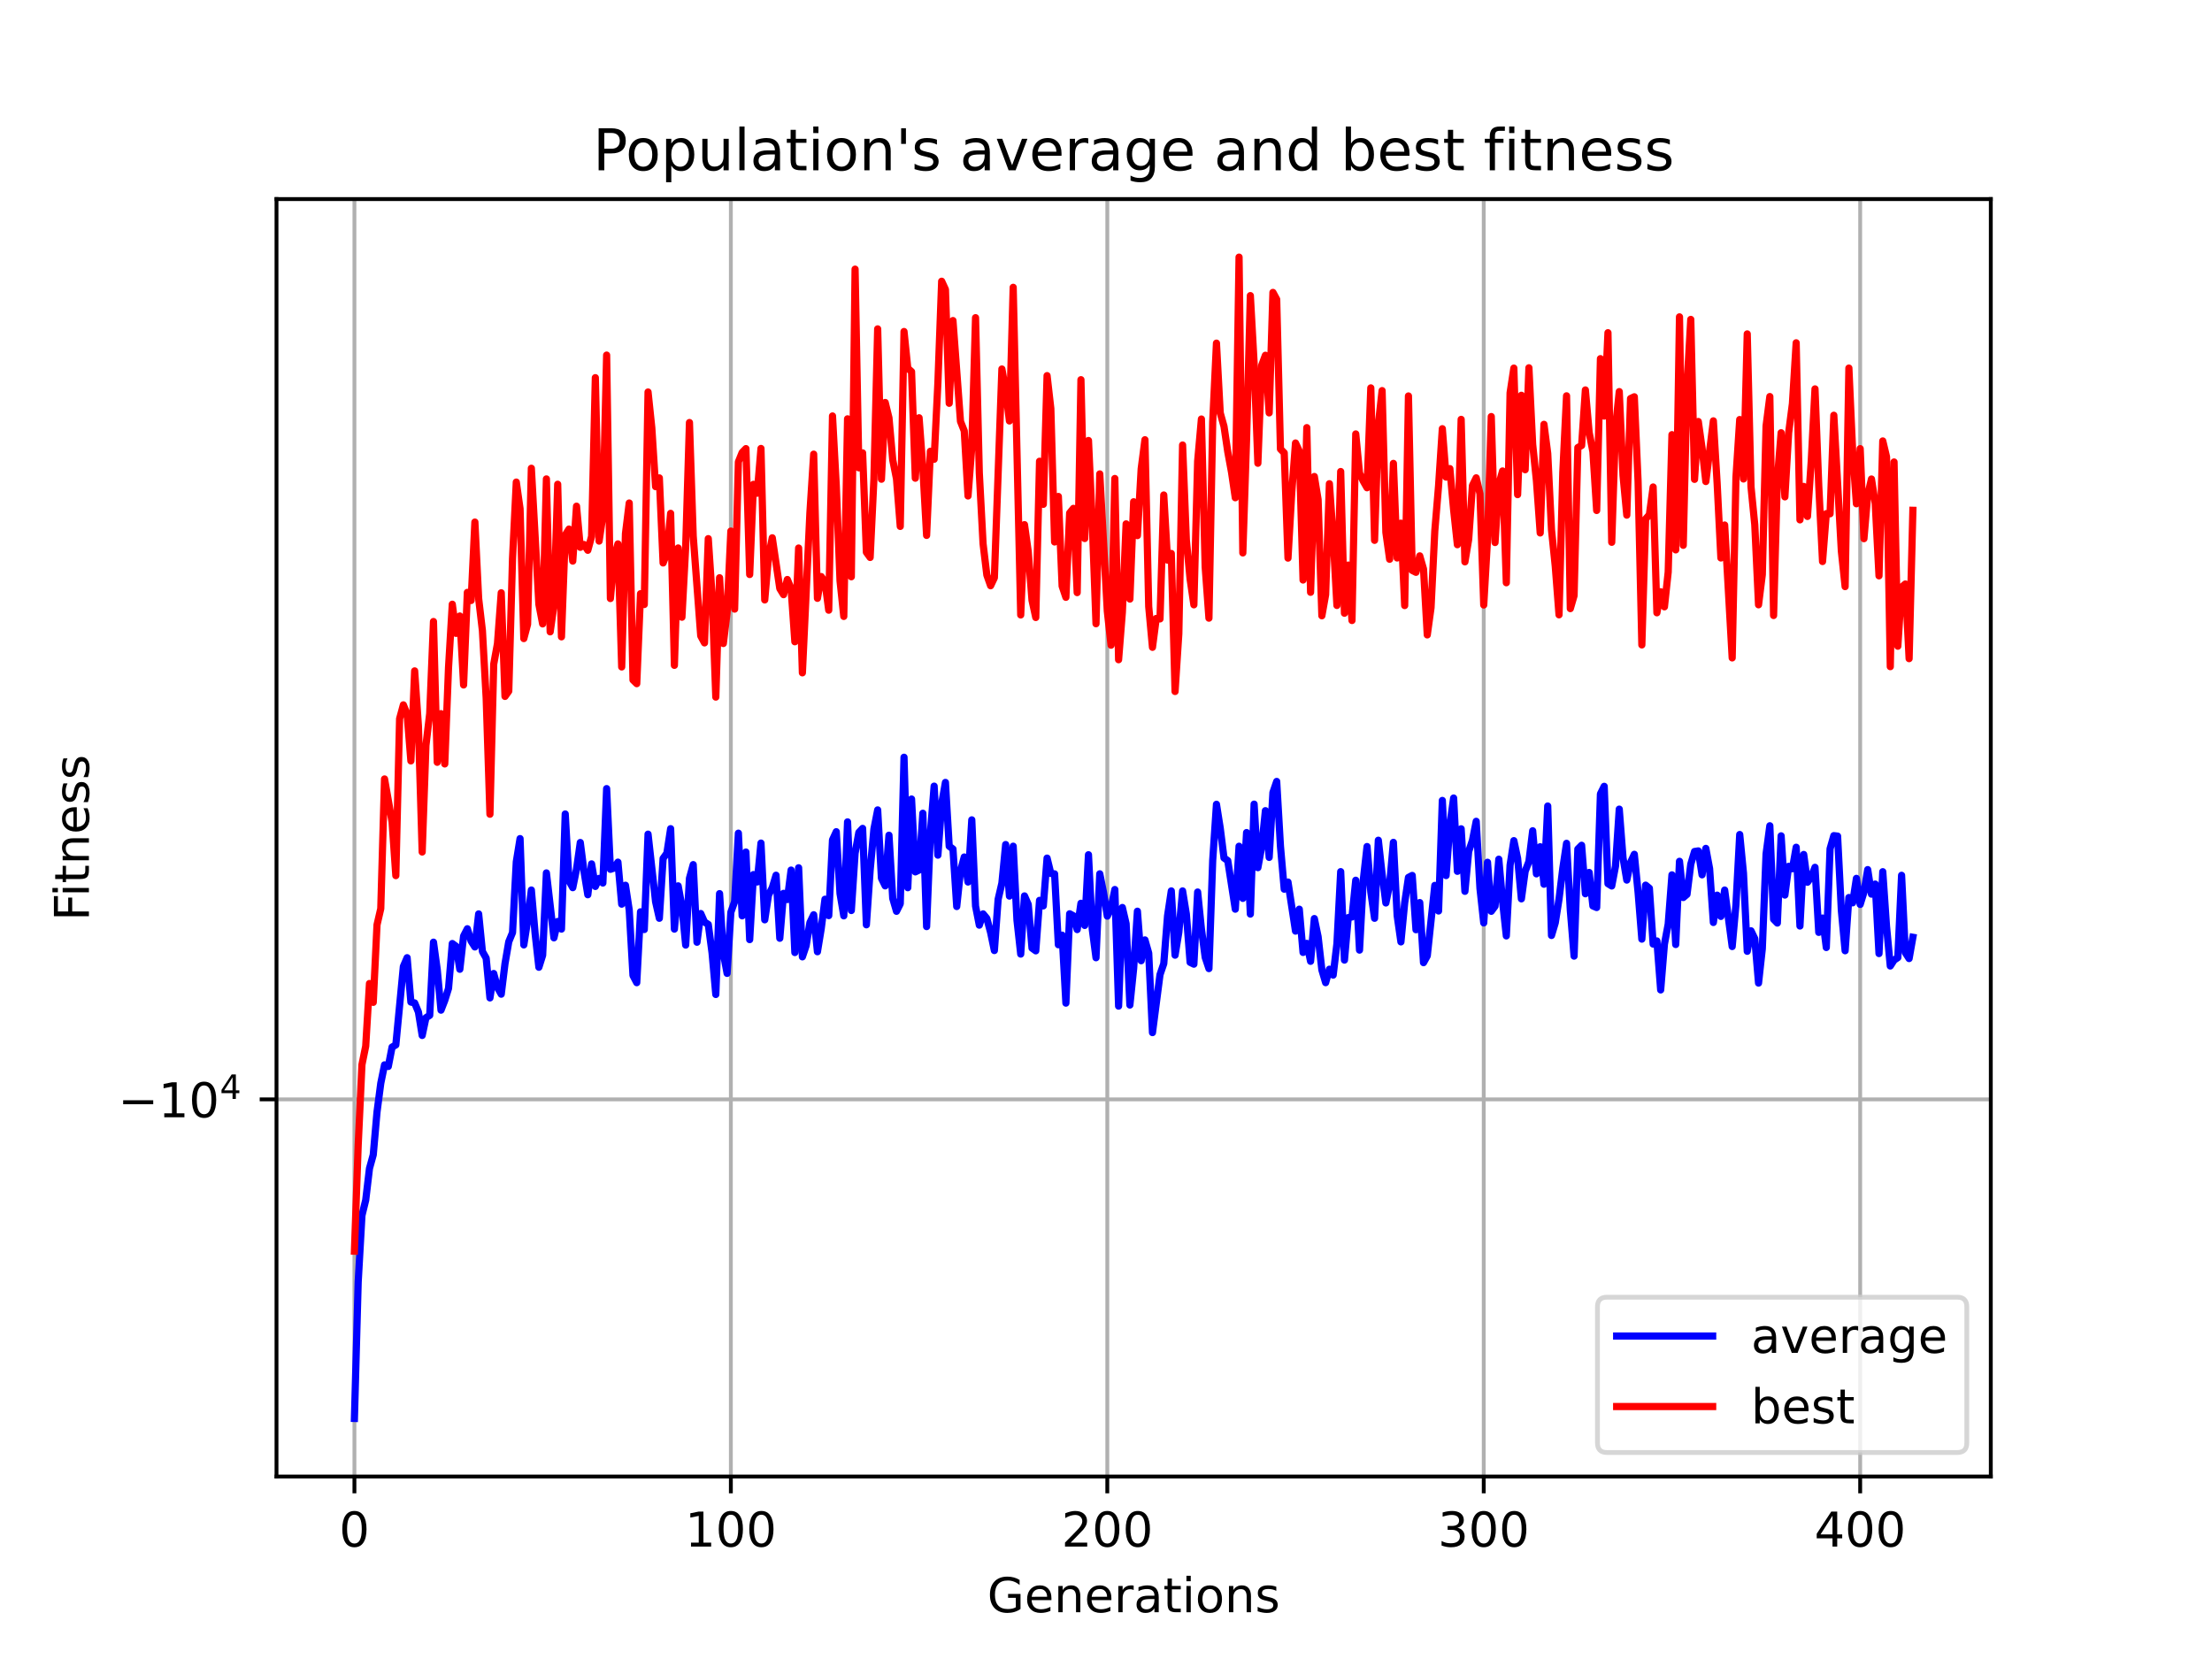 <?xml version="1.0" encoding="utf-8" standalone="no"?>
<!DOCTYPE svg PUBLIC "-//W3C//DTD SVG 1.1//EN"
  "http://www.w3.org/Graphics/SVG/1.1/DTD/svg11.dtd">
<!-- Created with matplotlib (https://matplotlib.org/) -->
<svg height="345.6pt" version="1.1" viewBox="0 0 460.8 345.6" width="460.8pt" xmlns="http://www.w3.org/2000/svg" xmlns:xlink="http://www.w3.org/1999/xlink">
 <defs>
  <style type="text/css">*{stroke-linecap:butt;stroke-linejoin:round;}</style>
 </defs>
 <g id="figure_1">
  <g id="patch_1">
   <path d="M 0 345.6 
L 460.8 345.6 
L 460.8 0 
L 0 0 
z
" style="fill:#ffffff;"/>
  </g>
  <g id="axes_1">
   <g id="patch_2">
    <path d="M 57.6 307.584 
L 414.72 307.584 
L 414.72 41.472 
L 57.6 41.472 
z
" style="fill:#ffffff;"/>
   </g>
   <g id="matplotlib.axis_1">
    <g id="xtick_1">
     <g id="line2d_1">
      <path clip-path="url(#p1c78146722)" d="M 73.833 307.584 
L 73.833 41.472 
" style="fill:none;stroke:#b0b0b0;stroke-linecap:square;stroke-width:0.8;"/>
     </g>
     <g id="line2d_2">
      <defs>
       <path d="M 0 0 
L 0 3.5 
" id="me0b8a0df75" style="stroke:#000000;stroke-width:0.8;"/>
      </defs>
      <g>
       <use style="stroke:#000000;stroke-width:0.8;" x="73.833" xlink:href="#me0b8a0df75" y="307.584"/>
      </g>
     </g>
     <g id="text_1">
      <!-- 0 -->
      <g transform="translate(70.651 322.182)scale(0.1 -0.1)">
       <defs>
        <path d="M 31.781 66.406 
Q 24.172 66.406 20.328 58.906 
Q 16.5 51.422 16.5 36.375 
Q 16.5 21.391 20.328 13.891 
Q 24.172 6.391 31.781 6.391 
Q 39.453 6.391 43.281 13.891 
Q 47.125 21.391 47.125 36.375 
Q 47.125 51.422 43.281 58.906 
Q 39.453 66.406 31.781 66.406 
z
M 31.781 74.219 
Q 44.047 74.219 50.516 64.516 
Q 56.984 54.828 56.984 36.375 
Q 56.984 17.969 50.516 8.266 
Q 44.047 -1.422 31.781 -1.422 
Q 19.531 -1.422 13.062 8.266 
Q 6.594 17.969 6.594 36.375 
Q 6.594 54.828 13.062 64.516 
Q 19.531 74.219 31.781 74.219 
z
" id="DejaVuSans-48"/>
       </defs>
       <use xlink:href="#DejaVuSans-48"/>
      </g>
     </g>
    </g>
    <g id="xtick_2">
     <g id="line2d_3">
      <path clip-path="url(#p1c78146722)" d="M 152.252 307.584 
L 152.252 41.472 
" style="fill:none;stroke:#b0b0b0;stroke-linecap:square;stroke-width:0.8;"/>
     </g>
     <g id="line2d_4">
      <g>
       <use style="stroke:#000000;stroke-width:0.8;" x="152.252" xlink:href="#me0b8a0df75" y="307.584"/>
      </g>
     </g>
     <g id="text_2">
      <!-- 100 -->
      <g transform="translate(142.708 322.182)scale(0.1 -0.1)">
       <defs>
        <path d="M 12.406 8.297 
L 28.516 8.297 
L 28.516 63.922 
L 10.984 60.406 
L 10.984 69.391 
L 28.422 72.906 
L 38.281 72.906 
L 38.281 8.297 
L 54.391 8.297 
L 54.391 0 
L 12.406 0 
z
" id="DejaVuSans-49"/>
       </defs>
       <use xlink:href="#DejaVuSans-49"/>
       <use x="63.623" xlink:href="#DejaVuSans-48"/>
       <use x="127.246" xlink:href="#DejaVuSans-48"/>
      </g>
     </g>
    </g>
    <g id="xtick_3">
     <g id="line2d_5">
      <path clip-path="url(#p1c78146722)" d="M 230.671 307.584 
L 230.671 41.472 
" style="fill:none;stroke:#b0b0b0;stroke-linecap:square;stroke-width:0.8;"/>
     </g>
     <g id="line2d_6">
      <g>
       <use style="stroke:#000000;stroke-width:0.8;" x="230.671" xlink:href="#me0b8a0df75" y="307.584"/>
      </g>
     </g>
     <g id="text_3">
      <!-- 200 -->
      <g transform="translate(221.127 322.182)scale(0.1 -0.1)">
       <defs>
        <path d="M 19.188 8.297 
L 53.609 8.297 
L 53.609 0 
L 7.328 0 
L 7.328 8.297 
Q 12.938 14.109 22.625 23.891 
Q 32.328 33.688 34.812 36.531 
Q 39.547 41.844 41.422 45.531 
Q 43.312 49.219 43.312 52.781 
Q 43.312 58.594 39.234 62.25 
Q 35.156 65.922 28.609 65.922 
Q 23.969 65.922 18.812 64.312 
Q 13.672 62.703 7.812 59.422 
L 7.812 69.391 
Q 13.766 71.781 18.938 73 
Q 24.125 74.219 28.422 74.219 
Q 39.75 74.219 46.484 68.547 
Q 53.219 62.891 53.219 53.422 
Q 53.219 48.922 51.531 44.891 
Q 49.859 40.875 45.406 35.406 
Q 44.188 33.984 37.641 27.219 
Q 31.109 20.453 19.188 8.297 
z
" id="DejaVuSans-50"/>
       </defs>
       <use xlink:href="#DejaVuSans-50"/>
       <use x="63.623" xlink:href="#DejaVuSans-48"/>
       <use x="127.246" xlink:href="#DejaVuSans-48"/>
      </g>
     </g>
    </g>
    <g id="xtick_4">
     <g id="line2d_7">
      <path clip-path="url(#p1c78146722)" d="M 309.09 307.584 
L 309.09 41.472 
" style="fill:none;stroke:#b0b0b0;stroke-linecap:square;stroke-width:0.8;"/>
     </g>
     <g id="line2d_8">
      <g>
       <use style="stroke:#000000;stroke-width:0.8;" x="309.09" xlink:href="#me0b8a0df75" y="307.584"/>
      </g>
     </g>
     <g id="text_4">
      <!-- 300 -->
      <g transform="translate(299.546 322.182)scale(0.1 -0.1)">
       <defs>
        <path d="M 40.578 39.312 
Q 47.656 37.797 51.625 33 
Q 55.609 28.219 55.609 21.188 
Q 55.609 10.406 48.188 4.484 
Q 40.766 -1.422 27.094 -1.422 
Q 22.516 -1.422 17.656 -0.516 
Q 12.797 0.391 7.625 2.203 
L 7.625 11.719 
Q 11.719 9.328 16.594 8.109 
Q 21.484 6.891 26.812 6.891 
Q 36.078 6.891 40.938 10.547 
Q 45.797 14.203 45.797 21.188 
Q 45.797 27.641 41.281 31.266 
Q 36.766 34.906 28.719 34.906 
L 20.219 34.906 
L 20.219 43.016 
L 29.109 43.016 
Q 36.375 43.016 40.234 45.922 
Q 44.094 48.828 44.094 54.297 
Q 44.094 59.906 40.109 62.906 
Q 36.141 65.922 28.719 65.922 
Q 24.656 65.922 20.016 65.031 
Q 15.375 64.156 9.812 62.312 
L 9.812 71.094 
Q 15.438 72.656 20.344 73.438 
Q 25.25 74.219 29.594 74.219 
Q 40.828 74.219 47.359 69.109 
Q 53.906 64.016 53.906 55.328 
Q 53.906 49.266 50.438 45.094 
Q 46.969 40.922 40.578 39.312 
z
" id="DejaVuSans-51"/>
       </defs>
       <use xlink:href="#DejaVuSans-51"/>
       <use x="63.623" xlink:href="#DejaVuSans-48"/>
       <use x="127.246" xlink:href="#DejaVuSans-48"/>
      </g>
     </g>
    </g>
    <g id="xtick_5">
     <g id="line2d_9">
      <path clip-path="url(#p1c78146722)" d="M 387.509 307.584 
L 387.509 41.472 
" style="fill:none;stroke:#b0b0b0;stroke-linecap:square;stroke-width:0.8;"/>
     </g>
     <g id="line2d_10">
      <g>
       <use style="stroke:#000000;stroke-width:0.8;" x="387.509" xlink:href="#me0b8a0df75" y="307.584"/>
      </g>
     </g>
     <g id="text_5">
      <!-- 400 -->
      <g transform="translate(377.965 322.182)scale(0.1 -0.1)">
       <defs>
        <path d="M 37.797 64.312 
L 12.891 25.391 
L 37.797 25.391 
z
M 35.203 72.906 
L 47.609 72.906 
L 47.609 25.391 
L 58.016 25.391 
L 58.016 17.188 
L 47.609 17.188 
L 47.609 0 
L 37.797 0 
L 37.797 17.188 
L 4.891 17.188 
L 4.891 26.703 
z
" id="DejaVuSans-52"/>
       </defs>
       <use xlink:href="#DejaVuSans-52"/>
       <use x="63.623" xlink:href="#DejaVuSans-48"/>
       <use x="127.246" xlink:href="#DejaVuSans-48"/>
      </g>
     </g>
    </g>
    <g id="text_6">
     <!-- Generations -->
     <g transform="translate(205.662 335.861)scale(0.1 -0.1)">
      <defs>
       <path d="M 59.516 10.406 
L 59.516 29.984 
L 43.406 29.984 
L 43.406 38.094 
L 69.281 38.094 
L 69.281 6.781 
Q 63.578 2.734 56.688 0.656 
Q 49.812 -1.422 42 -1.422 
Q 24.906 -1.422 15.25 8.562 
Q 5.609 18.562 5.609 36.375 
Q 5.609 54.25 15.25 64.234 
Q 24.906 74.219 42 74.219 
Q 49.125 74.219 55.547 72.453 
Q 61.969 70.703 67.391 67.281 
L 67.391 56.781 
Q 61.922 61.422 55.766 63.766 
Q 49.609 66.109 42.828 66.109 
Q 29.438 66.109 22.719 58.641 
Q 16.016 51.172 16.016 36.375 
Q 16.016 21.625 22.719 14.156 
Q 29.438 6.688 42.828 6.688 
Q 48.047 6.688 52.141 7.594 
Q 56.25 8.5 59.516 10.406 
z
" id="DejaVuSans-71"/>
       <path d="M 56.203 29.594 
L 56.203 25.203 
L 14.891 25.203 
Q 15.484 15.922 20.484 11.062 
Q 25.484 6.203 34.422 6.203 
Q 39.594 6.203 44.453 7.469 
Q 49.312 8.734 54.109 11.281 
L 54.109 2.781 
Q 49.266 0.734 44.188 -0.344 
Q 39.109 -1.422 33.891 -1.422 
Q 20.797 -1.422 13.156 6.188 
Q 5.516 13.812 5.516 26.812 
Q 5.516 40.234 12.766 48.109 
Q 20.016 56 32.328 56 
Q 43.359 56 49.781 48.891 
Q 56.203 41.797 56.203 29.594 
z
M 47.219 32.234 
Q 47.125 39.594 43.094 43.984 
Q 39.062 48.391 32.422 48.391 
Q 24.906 48.391 20.391 44.141 
Q 15.875 39.891 15.188 32.172 
z
" id="DejaVuSans-101"/>
       <path d="M 54.891 33.016 
L 54.891 0 
L 45.906 0 
L 45.906 32.719 
Q 45.906 40.484 42.875 44.328 
Q 39.844 48.188 33.797 48.188 
Q 26.516 48.188 22.312 43.547 
Q 18.109 38.922 18.109 30.906 
L 18.109 0 
L 9.078 0 
L 9.078 54.688 
L 18.109 54.688 
L 18.109 46.188 
Q 21.344 51.125 25.703 53.562 
Q 30.078 56 35.797 56 
Q 45.219 56 50.047 50.172 
Q 54.891 44.344 54.891 33.016 
z
" id="DejaVuSans-110"/>
       <path d="M 41.109 46.297 
Q 39.594 47.172 37.812 47.578 
Q 36.031 48 33.891 48 
Q 26.266 48 22.188 43.047 
Q 18.109 38.094 18.109 28.812 
L 18.109 0 
L 9.078 0 
L 9.078 54.688 
L 18.109 54.688 
L 18.109 46.188 
Q 20.953 51.172 25.484 53.578 
Q 30.031 56 36.531 56 
Q 37.453 56 38.578 55.875 
Q 39.703 55.766 41.062 55.516 
z
" id="DejaVuSans-114"/>
       <path d="M 34.281 27.484 
Q 23.391 27.484 19.188 25 
Q 14.984 22.516 14.984 16.5 
Q 14.984 11.719 18.141 8.906 
Q 21.297 6.109 26.703 6.109 
Q 34.188 6.109 38.703 11.406 
Q 43.219 16.703 43.219 25.484 
L 43.219 27.484 
z
M 52.203 31.203 
L 52.203 0 
L 43.219 0 
L 43.219 8.297 
Q 40.141 3.328 35.547 0.953 
Q 30.953 -1.422 24.312 -1.422 
Q 15.922 -1.422 10.953 3.297 
Q 6 8.016 6 15.922 
Q 6 25.141 12.172 29.828 
Q 18.359 34.516 30.609 34.516 
L 43.219 34.516 
L 43.219 35.406 
Q 43.219 41.609 39.141 45 
Q 35.062 48.391 27.688 48.391 
Q 23 48.391 18.547 47.266 
Q 14.109 46.141 10.016 43.891 
L 10.016 52.203 
Q 14.938 54.109 19.578 55.047 
Q 24.219 56 28.609 56 
Q 40.484 56 46.344 49.844 
Q 52.203 43.703 52.203 31.203 
z
" id="DejaVuSans-97"/>
       <path d="M 18.312 70.219 
L 18.312 54.688 
L 36.812 54.688 
L 36.812 47.703 
L 18.312 47.703 
L 18.312 18.016 
Q 18.312 11.328 20.141 9.422 
Q 21.969 7.516 27.594 7.516 
L 36.812 7.516 
L 36.812 0 
L 27.594 0 
Q 17.188 0 13.234 3.875 
Q 9.281 7.766 9.281 18.016 
L 9.281 47.703 
L 2.688 47.703 
L 2.688 54.688 
L 9.281 54.688 
L 9.281 70.219 
z
" id="DejaVuSans-116"/>
       <path d="M 9.422 54.688 
L 18.406 54.688 
L 18.406 0 
L 9.422 0 
z
M 9.422 75.984 
L 18.406 75.984 
L 18.406 64.594 
L 9.422 64.594 
z
" id="DejaVuSans-105"/>
       <path d="M 30.609 48.391 
Q 23.391 48.391 19.188 42.75 
Q 14.984 37.109 14.984 27.297 
Q 14.984 17.484 19.156 11.844 
Q 23.344 6.203 30.609 6.203 
Q 37.797 6.203 41.984 11.859 
Q 46.188 17.531 46.188 27.297 
Q 46.188 37.016 41.984 42.703 
Q 37.797 48.391 30.609 48.391 
z
M 30.609 56 
Q 42.328 56 49.016 48.375 
Q 55.719 40.766 55.719 27.297 
Q 55.719 13.875 49.016 6.219 
Q 42.328 -1.422 30.609 -1.422 
Q 18.844 -1.422 12.172 6.219 
Q 5.516 13.875 5.516 27.297 
Q 5.516 40.766 12.172 48.375 
Q 18.844 56 30.609 56 
z
" id="DejaVuSans-111"/>
       <path d="M 44.281 53.078 
L 44.281 44.578 
Q 40.484 46.531 36.375 47.5 
Q 32.281 48.484 27.875 48.484 
Q 21.188 48.484 17.844 46.438 
Q 14.5 44.391 14.5 40.281 
Q 14.5 37.156 16.891 35.375 
Q 19.281 33.594 26.516 31.984 
L 29.594 31.297 
Q 39.156 29.25 43.188 25.516 
Q 47.219 21.781 47.219 15.094 
Q 47.219 7.469 41.188 3.016 
Q 35.156 -1.422 24.609 -1.422 
Q 20.219 -1.422 15.453 -0.562 
Q 10.688 0.297 5.422 2 
L 5.422 11.281 
Q 10.406 8.688 15.234 7.391 
Q 20.062 6.109 24.812 6.109 
Q 31.156 6.109 34.562 8.281 
Q 37.984 10.453 37.984 14.406 
Q 37.984 18.062 35.516 20.016 
Q 33.062 21.969 24.703 23.781 
L 21.578 24.516 
Q 13.234 26.266 9.516 29.906 
Q 5.812 33.547 5.812 39.891 
Q 5.812 47.609 11.281 51.797 
Q 16.75 56 26.812 56 
Q 31.781 56 36.172 55.266 
Q 40.578 54.547 44.281 53.078 
z
" id="DejaVuSans-115"/>
      </defs>
      <use xlink:href="#DejaVuSans-71"/>
      <use x="77.49" xlink:href="#DejaVuSans-101"/>
      <use x="139.014" xlink:href="#DejaVuSans-110"/>
      <use x="202.393" xlink:href="#DejaVuSans-101"/>
      <use x="263.916" xlink:href="#DejaVuSans-114"/>
      <use x="305.029" xlink:href="#DejaVuSans-97"/>
      <use x="366.309" xlink:href="#DejaVuSans-116"/>
      <use x="405.518" xlink:href="#DejaVuSans-105"/>
      <use x="433.301" xlink:href="#DejaVuSans-111"/>
      <use x="494.482" xlink:href="#DejaVuSans-110"/>
      <use x="557.861" xlink:href="#DejaVuSans-115"/>
     </g>
    </g>
   </g>
   <g id="matplotlib.axis_2">
    <g id="ytick_1">
     <g id="line2d_11">
      <path clip-path="url(#p1c78146722)" d="M 57.6 229.021 
L 414.72 229.021 
" style="fill:none;stroke:#b0b0b0;stroke-linecap:square;stroke-width:0.8;"/>
     </g>
     <g id="line2d_12">
      <defs>
       <path d="M 0 0 
L -3.5 0 
" id="m36643c2004" style="stroke:#000000;stroke-width:0.8;"/>
      </defs>
      <g>
       <use style="stroke:#000000;stroke-width:0.8;" x="57.6" xlink:href="#m36643c2004" y="229.021"/>
      </g>
     </g>
     <g id="text_7">
      <!-- $\mathdefault{-10^{4}}$ -->
      <g transform="translate(24.6 232.82)scale(0.1 -0.1)">
       <defs>
        <path d="M 10.594 35.5 
L 73.188 35.5 
L 73.188 27.203 
L 10.594 27.203 
z
" id="DejaVuSans-8722"/>
       </defs>
       <use transform="translate(0 0.684)" xlink:href="#DejaVuSans-8722"/>
       <use transform="translate(83.789 0.684)" xlink:href="#DejaVuSans-49"/>
       <use transform="translate(147.412 0.684)" xlink:href="#DejaVuSans-48"/>
       <use transform="translate(211.992 38.966)scale(0.7)" xlink:href="#DejaVuSans-52"/>
      </g>
     </g>
    </g>
    <g id="text_8">
     <!-- Fitness -->
     <g transform="translate(18.52 191.845)rotate(-90)scale(0.1 -0.1)">
      <defs>
       <path d="M 9.812 72.906 
L 51.703 72.906 
L 51.703 64.594 
L 19.672 64.594 
L 19.672 43.109 
L 48.578 43.109 
L 48.578 34.812 
L 19.672 34.812 
L 19.672 0 
L 9.812 0 
z
" id="DejaVuSans-70"/>
      </defs>
      <use xlink:href="#DejaVuSans-70"/>
      <use x="50.27" xlink:href="#DejaVuSans-105"/>
      <use x="78.053" xlink:href="#DejaVuSans-116"/>
      <use x="117.262" xlink:href="#DejaVuSans-110"/>
      <use x="180.641" xlink:href="#DejaVuSans-101"/>
      <use x="242.164" xlink:href="#DejaVuSans-115"/>
      <use x="294.264" xlink:href="#DejaVuSans-115"/>
     </g>
    </g>
   </g>
   <g id="line2d_13">
    <path clip-path="url(#p1c78146722)" d="M 73.833 295.488 
L 74.617 267.054 
L 75.401 253.194 
L 76.185 250.003 
L 76.969 243.405 
L 77.754 240.566 
L 78.538 231.656 
L 79.322 225.669 
L 80.106 221.827 
L 80.89 222.164 
L 81.675 218.132 
L 82.459 217.675 
L 84.027 201.332 
L 84.811 199.509 
L 85.596 208.747 
L 86.38 208.928 
L 87.164 210.827 
L 87.948 215.703 
L 88.732 212.017 
L 89.517 211.51 
L 90.301 196.273 
L 91.085 202.001 
L 91.869 210.436 
L 92.653 208.409 
L 93.437 205.893 
L 94.222 196.556 
L 95.006 197.131 
L 95.79 201.915 
L 96.574 194.998 
L 97.358 193.477 
L 98.143 196.044 
L 98.927 197.268 
L 99.711 190.384 
L 100.495 198.221 
L 101.279 199.601 
L 102.064 207.883 
L 102.848 202.798 
L 103.632 205.713 
L 104.416 207.108 
L 105.2 200.748 
L 105.985 196.18 
L 106.769 194.274 
L 107.553 179.535 
L 108.337 174.698 
L 109.121 196.841 
L 109.905 191.832 
L 110.69 185.406 
L 111.474 194.483 
L 112.258 201.496 
L 113.042 198.999 
L 113.826 181.845 
L 115.395 195.368 
L 116.179 191.958 
L 116.963 193.546 
L 117.747 169.565 
L 118.532 183.486 
L 119.316 184.917 
L 120.1 181.053 
L 120.884 175.511 
L 121.668 181.599 
L 122.452 186.392 
L 123.237 179.961 
L 124.021 184.662 
L 124.805 182.988 
L 125.589 183.947 
L 126.373 164.281 
L 127.158 181.095 
L 127.942 180.826 
L 128.726 179.602 
L 129.51 188.354 
L 130.294 184.414 
L 131.079 189.572 
L 131.863 203.217 
L 132.647 204.708 
L 133.431 189.948 
L 134.215 193.638 
L 135 173.772 
L 136.568 187.84 
L 137.352 191.295 
L 138.136 178.831 
L 138.92 177.741 
L 139.705 172.631 
L 140.489 193.549 
L 141.273 184.541 
L 142.057 188.837 
L 142.841 196.876 
L 143.626 182.97 
L 144.41 180.116 
L 145.194 196.283 
L 145.978 190.306 
L 146.762 192.076 
L 147.547 192.578 
L 148.331 198.469 
L 149.115 207.168 
L 149.899 186.157 
L 150.683 198.563 
L 151.468 202.772 
L 152.252 190.026 
L 153.036 187.836 
L 153.82 173.567 
L 154.604 190.781 
L 155.388 177.498 
L 156.173 195.739 
L 156.957 182.19 
L 157.741 183.731 
L 158.525 175.629 
L 159.309 191.615 
L 160.094 186.455 
L 160.878 184.915 
L 161.662 182.327 
L 162.446 195.456 
L 163.23 186.101 
L 164.015 187.391 
L 164.799 181.255 
L 165.583 198.433 
L 166.367 180.774 
L 167.151 199.327 
L 167.935 196.995 
L 168.72 192.185 
L 169.504 190.563 
L 170.288 198.264 
L 171.072 193.479 
L 171.856 187.33 
L 172.641 190.742 
L 173.425 174.969 
L 174.209 173.26 
L 174.993 186.148 
L 175.777 190.787 
L 176.562 171.212 
L 177.346 189.675 
L 178.13 177.749 
L 178.914 173.418 
L 179.698 172.571 
L 180.483 192.651 
L 181.267 181.281 
L 182.051 172.716 
L 182.835 168.718 
L 183.619 182.952 
L 184.403 184.543 
L 185.188 173.99 
L 185.972 187.142 
L 186.756 189.84 
L 187.54 188.272 
L 188.324 157.75 
L 189.109 184.926 
L 189.893 166.45 
L 190.677 181.628 
L 191.461 181.246 
L 192.245 169.416 
L 193.03 193.026 
L 193.814 173.56 
L 194.598 163.766 
L 195.382 178.147 
L 196.166 167.435 
L 196.951 162.991 
L 197.735 176.275 
L 198.519 176.869 
L 199.303 188.843 
L 200.087 181.44 
L 200.871 178.531 
L 201.656 183.741 
L 202.44 170.793 
L 203.224 188.748 
L 204.008 192.726 
L 204.792 190.377 
L 205.577 191.324 
L 206.361 194.25 
L 207.145 198.017 
L 207.929 187.348 
L 208.713 183.961 
L 209.498 175.932 
L 210.282 186.667 
L 211.066 176.28 
L 211.85 191.669 
L 212.634 198.752 
L 213.418 186.633 
L 214.203 188.414 
L 214.987 197.506 
L 215.771 198.076 
L 216.555 187.562 
L 217.339 188.712 
L 218.124 178.758 
L 218.908 181.959 
L 219.692 182.041 
L 220.476 196.805 
L 221.26 194.807 
L 222.045 208.969 
L 222.829 190.357 
L 223.613 190.779 
L 224.397 193.647 
L 225.181 188.171 
L 225.966 192.786 
L 226.75 178.059 
L 227.534 193.546 
L 228.318 199.512 
L 229.102 182.034 
L 229.886 185.929 
L 230.671 190.841 
L 231.455 189.101 
L 232.239 185.304 
L 233.023 209.591 
L 233.807 189.048 
L 234.592 192.434 
L 235.376 209.367 
L 236.16 201.757 
L 236.944 189.823 
L 237.728 200.135 
L 238.513 195.806 
L 239.297 198.557 
L 240.081 215.111 
L 241.649 203.038 
L 242.434 200.742 
L 243.218 190.81 
L 244.002 185.594 
L 244.786 198.981 
L 245.57 194.203 
L 246.354 185.597 
L 247.139 190.423 
L 247.923 200.468 
L 248.707 200.855 
L 249.491 185.824 
L 250.275 193.507 
L 251.06 199.426 
L 251.844 201.776 
L 252.628 179.233 
L 253.412 167.547 
L 254.196 172.51 
L 254.981 178.727 
L 255.765 179.287 
L 257.333 189.398 
L 258.117 176.286 
L 258.902 187.147 
L 259.686 173.437 
L 260.47 190.417 
L 261.254 167.517 
L 262.038 180.752 
L 262.822 176.465 
L 263.607 168.879 
L 264.391 178.609 
L 265.175 165.093 
L 265.959 162.788 
L 266.743 176.285 
L 267.528 185.231 
L 268.312 183.747 
L 269.88 193.967 
L 270.664 189.401 
L 271.449 198.41 
L 272.233 196.521 
L 273.017 200.256 
L 273.801 191.356 
L 274.585 195.127 
L 275.369 202.044 
L 276.154 204.705 
L 276.938 201.906 
L 277.722 203.13 
L 278.506 196.586 
L 279.29 181.58 
L 280.075 200.001 
L 280.859 191.158 
L 281.643 191.018 
L 282.427 183.373 
L 283.211 197.922 
L 283.996 183.341 
L 284.78 176.348 
L 285.564 185.801 
L 286.348 191.297 
L 287.132 175.034 
L 287.917 182.108 
L 288.701 188.103 
L 289.485 184.218 
L 290.269 175.48 
L 291.053 190.735 
L 291.837 196.213 
L 292.622 188.067 
L 293.406 182.785 
L 294.19 182.37 
L 294.974 193.679 
L 295.758 188.022 
L 296.543 200.539 
L 297.327 199.114 
L 298.895 184.448 
L 299.679 189.776 
L 300.464 166.748 
L 301.248 182.395 
L 302.032 171.862 
L 302.816 166.244 
L 303.6 181.511 
L 304.385 172.656 
L 305.169 185.679 
L 305.953 177.375 
L 306.737 175.061 
L 307.521 171.093 
L 308.305 185.081 
L 309.09 192.26 
L 309.874 179.628 
L 310.658 189.84 
L 311.442 188.782 
L 312.226 178.988 
L 313.011 187.788 
L 313.795 194.966 
L 314.579 180.203 
L 315.363 175.122 
L 316.147 178.808 
L 316.932 187.246 
L 317.716 181.523 
L 318.5 179.464 
L 319.284 173.066 
L 320.068 182.041 
L 320.852 176.39 
L 321.637 184.199 
L 322.421 167.907 
L 323.205 194.874 
L 323.989 192.237 
L 324.773 187.299 
L 325.558 180.877 
L 326.342 175.68 
L 327.126 189.646 
L 327.91 199.175 
L 328.694 176.875 
L 329.479 176.086 
L 330.263 186.188 
L 331.047 181.748 
L 331.831 188.723 
L 332.615 189.056 
L 333.4 165.378 
L 334.184 163.805 
L 334.968 184.081 
L 335.752 184.563 
L 336.536 180.446 
L 337.32 168.558 
L 338.105 178.709 
L 338.889 183.336 
L 339.673 179.653 
L 340.457 177.968 
L 341.241 185.865 
L 342.026 195.636 
L 342.81 184.395 
L 343.594 185.033 
L 344.378 196.667 
L 345.162 196.014 
L 345.947 206.218 
L 346.731 196.682 
L 347.515 192.505 
L 348.299 182.249 
L 349.083 196.759 
L 349.868 179.426 
L 350.652 186.97 
L 351.436 186.303 
L 352.22 180.025 
L 353.004 177.382 
L 353.788 177.26 
L 354.573 182.241 
L 355.357 176.737 
L 356.141 180.957 
L 356.925 192.169 
L 357.709 186.478 
L 358.494 190.906 
L 359.278 185.415 
L 360.846 197.18 
L 361.63 188.445 
L 362.415 173.844 
L 363.199 181.92 
L 363.983 198.173 
L 364.767 193.905 
L 365.551 195.543 
L 366.335 204.79 
L 367.12 197.643 
L 367.904 177.9 
L 368.688 172.022 
L 369.472 191.489 
L 370.256 192.288 
L 371.041 174.121 
L 371.825 186.456 
L 372.609 180.47 
L 373.393 180.977 
L 374.177 176.499 
L 374.962 192.906 
L 375.746 178.003 
L 376.53 183.787 
L 377.314 182.704 
L 378.098 180.678 
L 378.883 194.233 
L 379.667 191.249 
L 380.451 197.383 
L 381.235 176.824 
L 382.019 174.081 
L 382.803 174.176 
L 383.588 189.647 
L 384.372 198.057 
L 385.156 186.97 
L 385.94 188.077 
L 386.724 182.982 
L 387.509 188.407 
L 388.293 185.862 
L 389.077 181.154 
L 389.861 186.264 
L 390.645 184.167 
L 391.43 198.645 
L 392.214 181.593 
L 392.998 192.993 
L 393.782 201.236 
L 394.566 200.01 
L 395.351 199.484 
L 396.135 182.342 
L 396.919 198.453 
L 397.703 199.684 
L 398.487 195.254 
L 398.487 195.254 
" style="fill:none;stroke:#0000ff;stroke-linecap:square;stroke-width:1.5;"/>
   </g>
   <g id="line2d_14">
    <path clip-path="url(#p1c78146722)" d="M 73.833 260.641 
L 74.617 238.555 
L 75.401 221.787 
L 76.185 217.929 
L 76.969 204.881 
L 77.754 208.811 
L 78.538 192.667 
L 79.322 189.279 
L 80.106 162.27 
L 81.675 171.198 
L 82.459 182.409 
L 83.243 149.725 
L 84.027 146.834 
L 84.811 148.811 
L 85.596 158.511 
L 86.38 139.759 
L 87.164 151.239 
L 87.948 177.488 
L 88.732 155.269 
L 89.517 148.639 
L 90.301 129.476 
L 91.085 158.799 
L 91.869 148.669 
L 92.653 159.141 
L 93.437 139.044 
L 94.222 125.873 
L 95.006 131.945 
L 95.79 128.324 
L 96.574 142.688 
L 97.358 123.404 
L 98.143 125.094 
L 98.927 108.757 
L 99.711 124.693 
L 100.495 131.371 
L 101.279 145.415 
L 102.064 169.618 
L 102.848 138.377 
L 103.632 134.068 
L 104.416 123.49 
L 105.2 145.073 
L 105.985 143.973 
L 106.769 116.324 
L 107.553 100.428 
L 108.337 105.982 
L 109.121 133.027 
L 109.905 130.058 
L 110.69 97.548 
L 112.258 125.889 
L 113.042 129.968 
L 113.826 99.769 
L 114.611 131.622 
L 115.395 126.085 
L 116.179 100.88 
L 116.963 132.664 
L 117.747 111.464 
L 118.532 110.214 
L 119.316 116.883 
L 120.1 105.45 
L 120.884 114.017 
L 121.668 113.43 
L 122.452 114.633 
L 123.237 111.751 
L 124.021 78.678 
L 124.805 112.718 
L 125.589 107.402 
L 126.373 73.974 
L 127.158 124.686 
L 127.942 116.031 
L 128.726 113.307 
L 129.51 138.938 
L 130.294 111.174 
L 131.079 104.787 
L 131.863 141.649 
L 132.647 142.419 
L 133.431 123.682 
L 134.215 125.928 
L 135 81.662 
L 135.784 89.125 
L 136.568 101.374 
L 137.352 99.556 
L 138.136 117.273 
L 138.92 115.263 
L 139.705 106.941 
L 140.489 138.6 
L 141.273 114.152 
L 142.057 128.579 
L 142.841 113.917 
L 143.626 88.021 
L 144.41 111.691 
L 145.978 132.474 
L 146.762 133.926 
L 147.547 112.21 
L 148.331 123.921 
L 149.115 145.215 
L 149.899 120.356 
L 150.683 134.052 
L 151.468 127.585 
L 152.252 110.633 
L 153.036 126.887 
L 153.82 96.214 
L 154.604 94.264 
L 155.388 93.454 
L 156.173 119.682 
L 156.957 100.898 
L 157.741 102.753 
L 158.525 93.423 
L 159.309 124.977 
L 160.094 115.948 
L 160.878 112.033 
L 162.446 122.605 
L 163.23 123.878 
L 164.015 120.721 
L 164.799 122.579 
L 165.583 133.69 
L 166.367 114.164 
L 167.151 140.164 
L 168.72 106.807 
L 169.504 94.608 
L 170.288 124.64 
L 171.072 120.108 
L 171.856 121.192 
L 172.641 127.116 
L 173.425 86.654 
L 174.209 101.148 
L 174.993 120.984 
L 175.777 128.412 
L 176.562 87.249 
L 177.346 120.151 
L 178.13 56.07 
L 178.914 97.46 
L 179.698 94.345 
L 180.483 115.041 
L 181.267 116.126 
L 182.051 99.805 
L 182.835 68.512 
L 183.619 99.831 
L 184.403 83.846 
L 185.188 87.043 
L 185.972 95.797 
L 186.756 99.739 
L 187.54 109.659 
L 188.324 69.061 
L 189.109 76.719 
L 189.893 77.423 
L 190.677 99.617 
L 191.461 87.028 
L 192.245 97.528 
L 193.03 111.534 
L 193.814 94.009 
L 194.598 95.674 
L 195.382 79.704 
L 196.166 58.589 
L 196.951 60.302 
L 197.735 84.013 
L 198.519 66.777 
L 200.087 87.783 
L 200.871 89.765 
L 201.656 103.318 
L 202.44 93.155 
L 203.224 66.18 
L 204.008 98.502 
L 204.792 113.276 
L 205.577 119.792 
L 206.361 122.018 
L 207.145 120.365 
L 208.713 76.871 
L 209.498 81.329 
L 210.282 87.694 
L 211.066 59.855 
L 212.634 128.103 
L 213.418 109.294 
L 214.203 114.918 
L 214.987 125.054 
L 215.771 128.635 
L 216.555 96.088 
L 217.339 105.06 
L 218.124 78.252 
L 218.908 85.116 
L 219.692 112.902 
L 220.476 103.419 
L 221.26 122.105 
L 222.045 124.432 
L 222.829 106.868 
L 223.613 105.903 
L 224.397 123.451 
L 225.181 79.097 
L 225.966 112.181 
L 226.75 91.763 
L 227.534 108.688 
L 228.318 129.937 
L 229.102 98.726 
L 230.671 127.316 
L 231.455 134.407 
L 232.239 99.678 
L 233.023 137.431 
L 233.807 127.55 
L 234.592 109.133 
L 235.376 124.797 
L 236.16 104.528 
L 236.944 111.573 
L 237.728 97.677 
L 238.513 91.607 
L 239.297 126.349 
L 240.081 134.848 
L 240.865 128.832 
L 241.649 128.93 
L 242.434 103.117 
L 243.218 116.692 
L 244.002 115.295 
L 244.786 144.05 
L 245.57 132.023 
L 246.354 92.707 
L 247.139 112.498 
L 247.923 120.644 
L 248.707 125.993 
L 249.491 96.106 
L 250.275 87.29 
L 251.06 118.086 
L 251.844 128.775 
L 252.628 87.917 
L 253.412 71.482 
L 254.196 86.014 
L 254.981 88.823 
L 255.765 94.119 
L 256.549 98.38 
L 257.333 103.689 
L 258.117 53.568 
L 258.902 115.183 
L 259.686 91.457 
L 260.47 61.582 
L 261.254 75.626 
L 262.038 96.503 
L 262.822 76.128 
L 263.607 74.011 
L 264.391 86.011 
L 265.175 60.914 
L 265.959 62.362 
L 266.743 93.546 
L 267.528 94.342 
L 268.312 116.265 
L 269.096 102.591 
L 269.88 92.285 
L 270.664 93.967 
L 271.449 120.827 
L 272.233 89.086 
L 273.017 123.383 
L 273.801 99.262 
L 274.585 104.071 
L 275.369 128.279 
L 276.154 123.874 
L 276.938 100.768 
L 277.722 111.945 
L 278.506 126.124 
L 279.29 98.228 
L 280.075 127.745 
L 280.859 117.714 
L 281.643 129.263 
L 282.427 90.398 
L 283.211 98.56 
L 283.996 100.229 
L 284.78 101.609 
L 285.564 80.807 
L 286.348 112.561 
L 287.132 88.466 
L 287.917 81.373 
L 288.701 110.887 
L 289.485 116.502 
L 290.269 96.534 
L 291.053 116.233 
L 291.837 108.986 
L 292.622 126.147 
L 293.406 82.488 
L 294.19 118.825 
L 294.974 119.225 
L 295.758 115.797 
L 296.543 118.539 
L 297.327 132.263 
L 298.111 126.579 
L 298.895 110.594 
L 299.679 101.212 
L 300.464 89.307 
L 301.248 99.389 
L 302.032 97.621 
L 302.816 106.204 
L 303.6 113.473 
L 304.385 87.365 
L 305.169 117.041 
L 305.953 112.356 
L 306.737 101.139 
L 307.521 99.543 
L 308.305 102.873 
L 309.09 126.032 
L 309.874 112.402 
L 310.658 86.777 
L 311.442 113.019 
L 312.226 100.94 
L 313.011 98.113 
L 313.795 121.397 
L 314.579 81.838 
L 315.363 76.682 
L 316.147 103.042 
L 316.932 82.346 
L 317.716 97.852 
L 318.5 76.618 
L 319.284 92.575 
L 320.068 100.17 
L 320.852 111.024 
L 321.637 88.398 
L 322.421 94.475 
L 323.205 110.336 
L 323.989 117.962 
L 324.773 128.078 
L 325.558 98.415 
L 326.342 82.457 
L 327.126 126.786 
L 327.91 124.076 
L 328.694 93.234 
L 329.479 92.809 
L 330.263 81.235 
L 331.047 90.07 
L 331.831 94.107 
L 332.615 106.341 
L 333.4 74.716 
L 334.184 86.676 
L 334.968 69.31 
L 335.752 112.969 
L 336.536 89.145 
L 337.32 81.578 
L 338.105 99.063 
L 338.889 107.311 
L 339.673 83.024 
L 340.457 82.657 
L 341.241 100.266 
L 342.026 134.35 
L 342.81 108.125 
L 343.594 107.223 
L 344.378 101.451 
L 345.162 127.656 
L 345.947 123.27 
L 346.731 126.412 
L 347.515 119.166 
L 348.299 90.548 
L 349.083 114.549 
L 349.868 66.008 
L 350.652 113.593 
L 351.436 80.28 
L 352.22 66.54 
L 353.004 99.86 
L 353.788 87.808 
L 354.573 93.346 
L 355.357 100.31 
L 356.925 87.675 
L 357.709 100.625 
L 358.494 116.237 
L 359.278 109.371 
L 360.846 137.052 
L 361.63 99.457 
L 362.415 87.397 
L 363.199 99.78 
L 363.983 69.561 
L 364.767 101.405 
L 365.551 109.312 
L 366.335 125.99 
L 367.12 119.701 
L 367.904 88.742 
L 368.688 82.61 
L 369.472 128.218 
L 370.256 99.806 
L 371.041 90.149 
L 371.825 103.506 
L 372.609 90.15 
L 373.393 84.083 
L 374.177 71.414 
L 374.962 108.297 
L 375.746 101.332 
L 376.53 107.58 
L 377.314 96.074 
L 378.098 81.015 
L 378.883 101.232 
L 379.667 116.973 
L 380.451 107 
L 381.235 107.032 
L 382.019 86.505 
L 383.588 114.786 
L 384.372 122.201 
L 385.156 76.678 
L 385.94 94.039 
L 386.724 104.948 
L 387.509 93.461 
L 388.293 112.215 
L 389.077 103.101 
L 389.861 99.789 
L 390.645 104.827 
L 391.43 119.955 
L 392.214 91.858 
L 392.998 95.161 
L 393.782 138.876 
L 394.566 96.239 
L 395.351 134.614 
L 396.135 122.335 
L 396.919 121.657 
L 397.703 137.207 
L 398.487 106.309 
L 398.487 106.309 
" style="fill:none;stroke:#ff0000;stroke-linecap:square;stroke-width:1.5;"/>
   </g>
   <g id="patch_3">
    <path d="M 57.6 307.584 
L 57.6 41.472 
" style="fill:none;stroke:#000000;stroke-linecap:square;stroke-linejoin:miter;stroke-width:0.8;"/>
   </g>
   <g id="patch_4">
    <path d="M 414.72 307.584 
L 414.72 41.472 
" style="fill:none;stroke:#000000;stroke-linecap:square;stroke-linejoin:miter;stroke-width:0.8;"/>
   </g>
   <g id="patch_5">
    <path d="M 57.6 307.584 
L 414.72 307.584 
" style="fill:none;stroke:#000000;stroke-linecap:square;stroke-linejoin:miter;stroke-width:0.8;"/>
   </g>
   <g id="patch_6">
    <path d="M 57.6 41.472 
L 414.72 41.472 
" style="fill:none;stroke:#000000;stroke-linecap:square;stroke-linejoin:miter;stroke-width:0.8;"/>
   </g>
   <g id="text_9">
    <!-- Population's average and best fitness -->
    <g transform="translate(123.53 35.472)scale(0.12 -0.12)">
     <defs>
      <path d="M 19.672 64.797 
L 19.672 37.406 
L 32.078 37.406 
Q 38.969 37.406 42.719 40.969 
Q 46.484 44.531 46.484 51.125 
Q 46.484 57.672 42.719 61.234 
Q 38.969 64.797 32.078 64.797 
z
M 9.812 72.906 
L 32.078 72.906 
Q 44.344 72.906 50.609 67.359 
Q 56.891 61.812 56.891 51.125 
Q 56.891 40.328 50.609 34.812 
Q 44.344 29.297 32.078 29.297 
L 19.672 29.297 
L 19.672 0 
L 9.812 0 
z
" id="DejaVuSans-80"/>
      <path d="M 18.109 8.203 
L 18.109 -20.797 
L 9.078 -20.797 
L 9.078 54.688 
L 18.109 54.688 
L 18.109 46.391 
Q 20.953 51.266 25.266 53.625 
Q 29.594 56 35.594 56 
Q 45.562 56 51.781 48.094 
Q 58.016 40.188 58.016 27.297 
Q 58.016 14.406 51.781 6.484 
Q 45.562 -1.422 35.594 -1.422 
Q 29.594 -1.422 25.266 0.953 
Q 20.953 3.328 18.109 8.203 
z
M 48.688 27.297 
Q 48.688 37.203 44.609 42.844 
Q 40.531 48.484 33.406 48.484 
Q 26.266 48.484 22.188 42.844 
Q 18.109 37.203 18.109 27.297 
Q 18.109 17.391 22.188 11.75 
Q 26.266 6.109 33.406 6.109 
Q 40.531 6.109 44.609 11.75 
Q 48.688 17.391 48.688 27.297 
z
" id="DejaVuSans-112"/>
      <path d="M 8.5 21.578 
L 8.5 54.688 
L 17.484 54.688 
L 17.484 21.922 
Q 17.484 14.156 20.5 10.266 
Q 23.531 6.391 29.594 6.391 
Q 36.859 6.391 41.078 11.031 
Q 45.312 15.672 45.312 23.688 
L 45.312 54.688 
L 54.297 54.688 
L 54.297 0 
L 45.312 0 
L 45.312 8.406 
Q 42.047 3.422 37.719 1 
Q 33.406 -1.422 27.688 -1.422 
Q 18.266 -1.422 13.375 4.438 
Q 8.5 10.297 8.5 21.578 
z
M 31.109 56 
z
" id="DejaVuSans-117"/>
      <path d="M 9.422 75.984 
L 18.406 75.984 
L 18.406 0 
L 9.422 0 
z
" id="DejaVuSans-108"/>
      <path d="M 17.922 72.906 
L 17.922 45.797 
L 9.625 45.797 
L 9.625 72.906 
z
" id="DejaVuSans-39"/>
      <path id="DejaVuSans-32"/>
      <path d="M 2.984 54.688 
L 12.5 54.688 
L 29.594 8.797 
L 46.688 54.688 
L 56.203 54.688 
L 35.688 0 
L 23.484 0 
z
" id="DejaVuSans-118"/>
      <path d="M 45.406 27.984 
Q 45.406 37.75 41.375 43.109 
Q 37.359 48.484 30.078 48.484 
Q 22.859 48.484 18.828 43.109 
Q 14.797 37.75 14.797 27.984 
Q 14.797 18.266 18.828 12.891 
Q 22.859 7.516 30.078 7.516 
Q 37.359 7.516 41.375 12.891 
Q 45.406 18.266 45.406 27.984 
z
M 54.391 6.781 
Q 54.391 -7.172 48.188 -13.984 
Q 42 -20.797 29.203 -20.797 
Q 24.469 -20.797 20.266 -20.094 
Q 16.062 -19.391 12.109 -17.922 
L 12.109 -9.188 
Q 16.062 -11.328 19.922 -12.344 
Q 23.781 -13.375 27.781 -13.375 
Q 36.625 -13.375 41.016 -8.766 
Q 45.406 -4.156 45.406 5.172 
L 45.406 9.625 
Q 42.625 4.781 38.281 2.391 
Q 33.938 0 27.875 0 
Q 17.828 0 11.672 7.656 
Q 5.516 15.328 5.516 27.984 
Q 5.516 40.672 11.672 48.328 
Q 17.828 56 27.875 56 
Q 33.938 56 38.281 53.609 
Q 42.625 51.219 45.406 46.391 
L 45.406 54.688 
L 54.391 54.688 
z
" id="DejaVuSans-103"/>
      <path d="M 45.406 46.391 
L 45.406 75.984 
L 54.391 75.984 
L 54.391 0 
L 45.406 0 
L 45.406 8.203 
Q 42.578 3.328 38.25 0.953 
Q 33.938 -1.422 27.875 -1.422 
Q 17.969 -1.422 11.734 6.484 
Q 5.516 14.406 5.516 27.297 
Q 5.516 40.188 11.734 48.094 
Q 17.969 56 27.875 56 
Q 33.938 56 38.25 53.625 
Q 42.578 51.266 45.406 46.391 
z
M 14.797 27.297 
Q 14.797 17.391 18.875 11.75 
Q 22.953 6.109 30.078 6.109 
Q 37.203 6.109 41.297 11.75 
Q 45.406 17.391 45.406 27.297 
Q 45.406 37.203 41.297 42.844 
Q 37.203 48.484 30.078 48.484 
Q 22.953 48.484 18.875 42.844 
Q 14.797 37.203 14.797 27.297 
z
" id="DejaVuSans-100"/>
      <path d="M 48.688 27.297 
Q 48.688 37.203 44.609 42.844 
Q 40.531 48.484 33.406 48.484 
Q 26.266 48.484 22.188 42.844 
Q 18.109 37.203 18.109 27.297 
Q 18.109 17.391 22.188 11.75 
Q 26.266 6.109 33.406 6.109 
Q 40.531 6.109 44.609 11.75 
Q 48.688 17.391 48.688 27.297 
z
M 18.109 46.391 
Q 20.953 51.266 25.266 53.625 
Q 29.594 56 35.594 56 
Q 45.562 56 51.781 48.094 
Q 58.016 40.188 58.016 27.297 
Q 58.016 14.406 51.781 6.484 
Q 45.562 -1.422 35.594 -1.422 
Q 29.594 -1.422 25.266 0.953 
Q 20.953 3.328 18.109 8.203 
L 18.109 0 
L 9.078 0 
L 9.078 75.984 
L 18.109 75.984 
z
" id="DejaVuSans-98"/>
      <path d="M 37.109 75.984 
L 37.109 68.5 
L 28.516 68.5 
Q 23.688 68.5 21.797 66.547 
Q 19.922 64.594 19.922 59.516 
L 19.922 54.688 
L 34.719 54.688 
L 34.719 47.703 
L 19.922 47.703 
L 19.922 0 
L 10.891 0 
L 10.891 47.703 
L 2.297 47.703 
L 2.297 54.688 
L 10.891 54.688 
L 10.891 58.5 
Q 10.891 67.625 15.141 71.797 
Q 19.391 75.984 28.609 75.984 
z
" id="DejaVuSans-102"/>
     </defs>
     <use xlink:href="#DejaVuSans-80"/>
     <use x="56.678" xlink:href="#DejaVuSans-111"/>
     <use x="117.859" xlink:href="#DejaVuSans-112"/>
     <use x="181.336" xlink:href="#DejaVuSans-117"/>
     <use x="244.715" xlink:href="#DejaVuSans-108"/>
     <use x="272.498" xlink:href="#DejaVuSans-97"/>
     <use x="333.777" xlink:href="#DejaVuSans-116"/>
     <use x="372.986" xlink:href="#DejaVuSans-105"/>
     <use x="400.77" xlink:href="#DejaVuSans-111"/>
     <use x="461.951" xlink:href="#DejaVuSans-110"/>
     <use x="525.33" xlink:href="#DejaVuSans-39"/>
     <use x="552.82" xlink:href="#DejaVuSans-115"/>
     <use x="604.92" xlink:href="#DejaVuSans-32"/>
     <use x="636.707" xlink:href="#DejaVuSans-97"/>
     <use x="697.986" xlink:href="#DejaVuSans-118"/>
     <use x="757.166" xlink:href="#DejaVuSans-101"/>
     <use x="818.689" xlink:href="#DejaVuSans-114"/>
     <use x="859.803" xlink:href="#DejaVuSans-97"/>
     <use x="921.082" xlink:href="#DejaVuSans-103"/>
     <use x="984.559" xlink:href="#DejaVuSans-101"/>
     <use x="1046.082" xlink:href="#DejaVuSans-32"/>
     <use x="1077.869" xlink:href="#DejaVuSans-97"/>
     <use x="1139.148" xlink:href="#DejaVuSans-110"/>
     <use x="1202.527" xlink:href="#DejaVuSans-100"/>
     <use x="1266.004" xlink:href="#DejaVuSans-32"/>
     <use x="1297.791" xlink:href="#DejaVuSans-98"/>
     <use x="1361.268" xlink:href="#DejaVuSans-101"/>
     <use x="1422.791" xlink:href="#DejaVuSans-115"/>
     <use x="1474.891" xlink:href="#DejaVuSans-116"/>
     <use x="1514.1" xlink:href="#DejaVuSans-32"/>
     <use x="1545.887" xlink:href="#DejaVuSans-102"/>
     <use x="1581.092" xlink:href="#DejaVuSans-105"/>
     <use x="1608.875" xlink:href="#DejaVuSans-116"/>
     <use x="1648.084" xlink:href="#DejaVuSans-110"/>
     <use x="1711.463" xlink:href="#DejaVuSans-101"/>
     <use x="1772.986" xlink:href="#DejaVuSans-115"/>
     <use x="1825.086" xlink:href="#DejaVuSans-115"/>
    </g>
   </g>
   <g id="legend_1">
    <g id="patch_7">
     <path d="M 334.779 302.584 
L 407.72 302.584 
Q 409.72 302.584 409.72 300.584 
L 409.72 272.228 
Q 409.72 270.228 407.72 270.228 
L 334.779 270.228 
Q 332.779 270.228 332.779 272.228 
L 332.779 300.584 
Q 332.779 302.584 334.779 302.584 
z
" style="fill:#ffffff;opacity:0.8;stroke:#cccccc;stroke-linejoin:miter;"/>
    </g>
    <g id="line2d_15">
     <path d="M 336.779 278.326 
L 356.779 278.326 
" style="fill:none;stroke:#0000ff;stroke-linecap:square;stroke-width:1.5;"/>
    </g>
    <g id="line2d_16"/>
    <g id="text_10">
     <!-- average -->
     <g transform="translate(364.779 281.826)scale(0.1 -0.1)">
      <use xlink:href="#DejaVuSans-97"/>
      <use x="61.279" xlink:href="#DejaVuSans-118"/>
      <use x="120.459" xlink:href="#DejaVuSans-101"/>
      <use x="181.982" xlink:href="#DejaVuSans-114"/>
      <use x="223.096" xlink:href="#DejaVuSans-97"/>
      <use x="284.375" xlink:href="#DejaVuSans-103"/>
      <use x="347.852" xlink:href="#DejaVuSans-101"/>
     </g>
    </g>
    <g id="line2d_17">
     <path d="M 336.779 293.004 
L 356.779 293.004 
" style="fill:none;stroke:#ff0000;stroke-linecap:square;stroke-width:1.5;"/>
    </g>
    <g id="line2d_18"/>
    <g id="text_11">
     <!-- best -->
     <g transform="translate(364.779 296.504)scale(0.1 -0.1)">
      <use xlink:href="#DejaVuSans-98"/>
      <use x="63.477" xlink:href="#DejaVuSans-101"/>
      <use x="125" xlink:href="#DejaVuSans-115"/>
      <use x="177.1" xlink:href="#DejaVuSans-116"/>
     </g>
    </g>
   </g>
  </g>
 </g>
 <defs>
  <clipPath id="p1c78146722">
   <rect height="266.112" width="357.12" x="57.6" y="41.472"/>
  </clipPath>
 </defs>
</svg>
